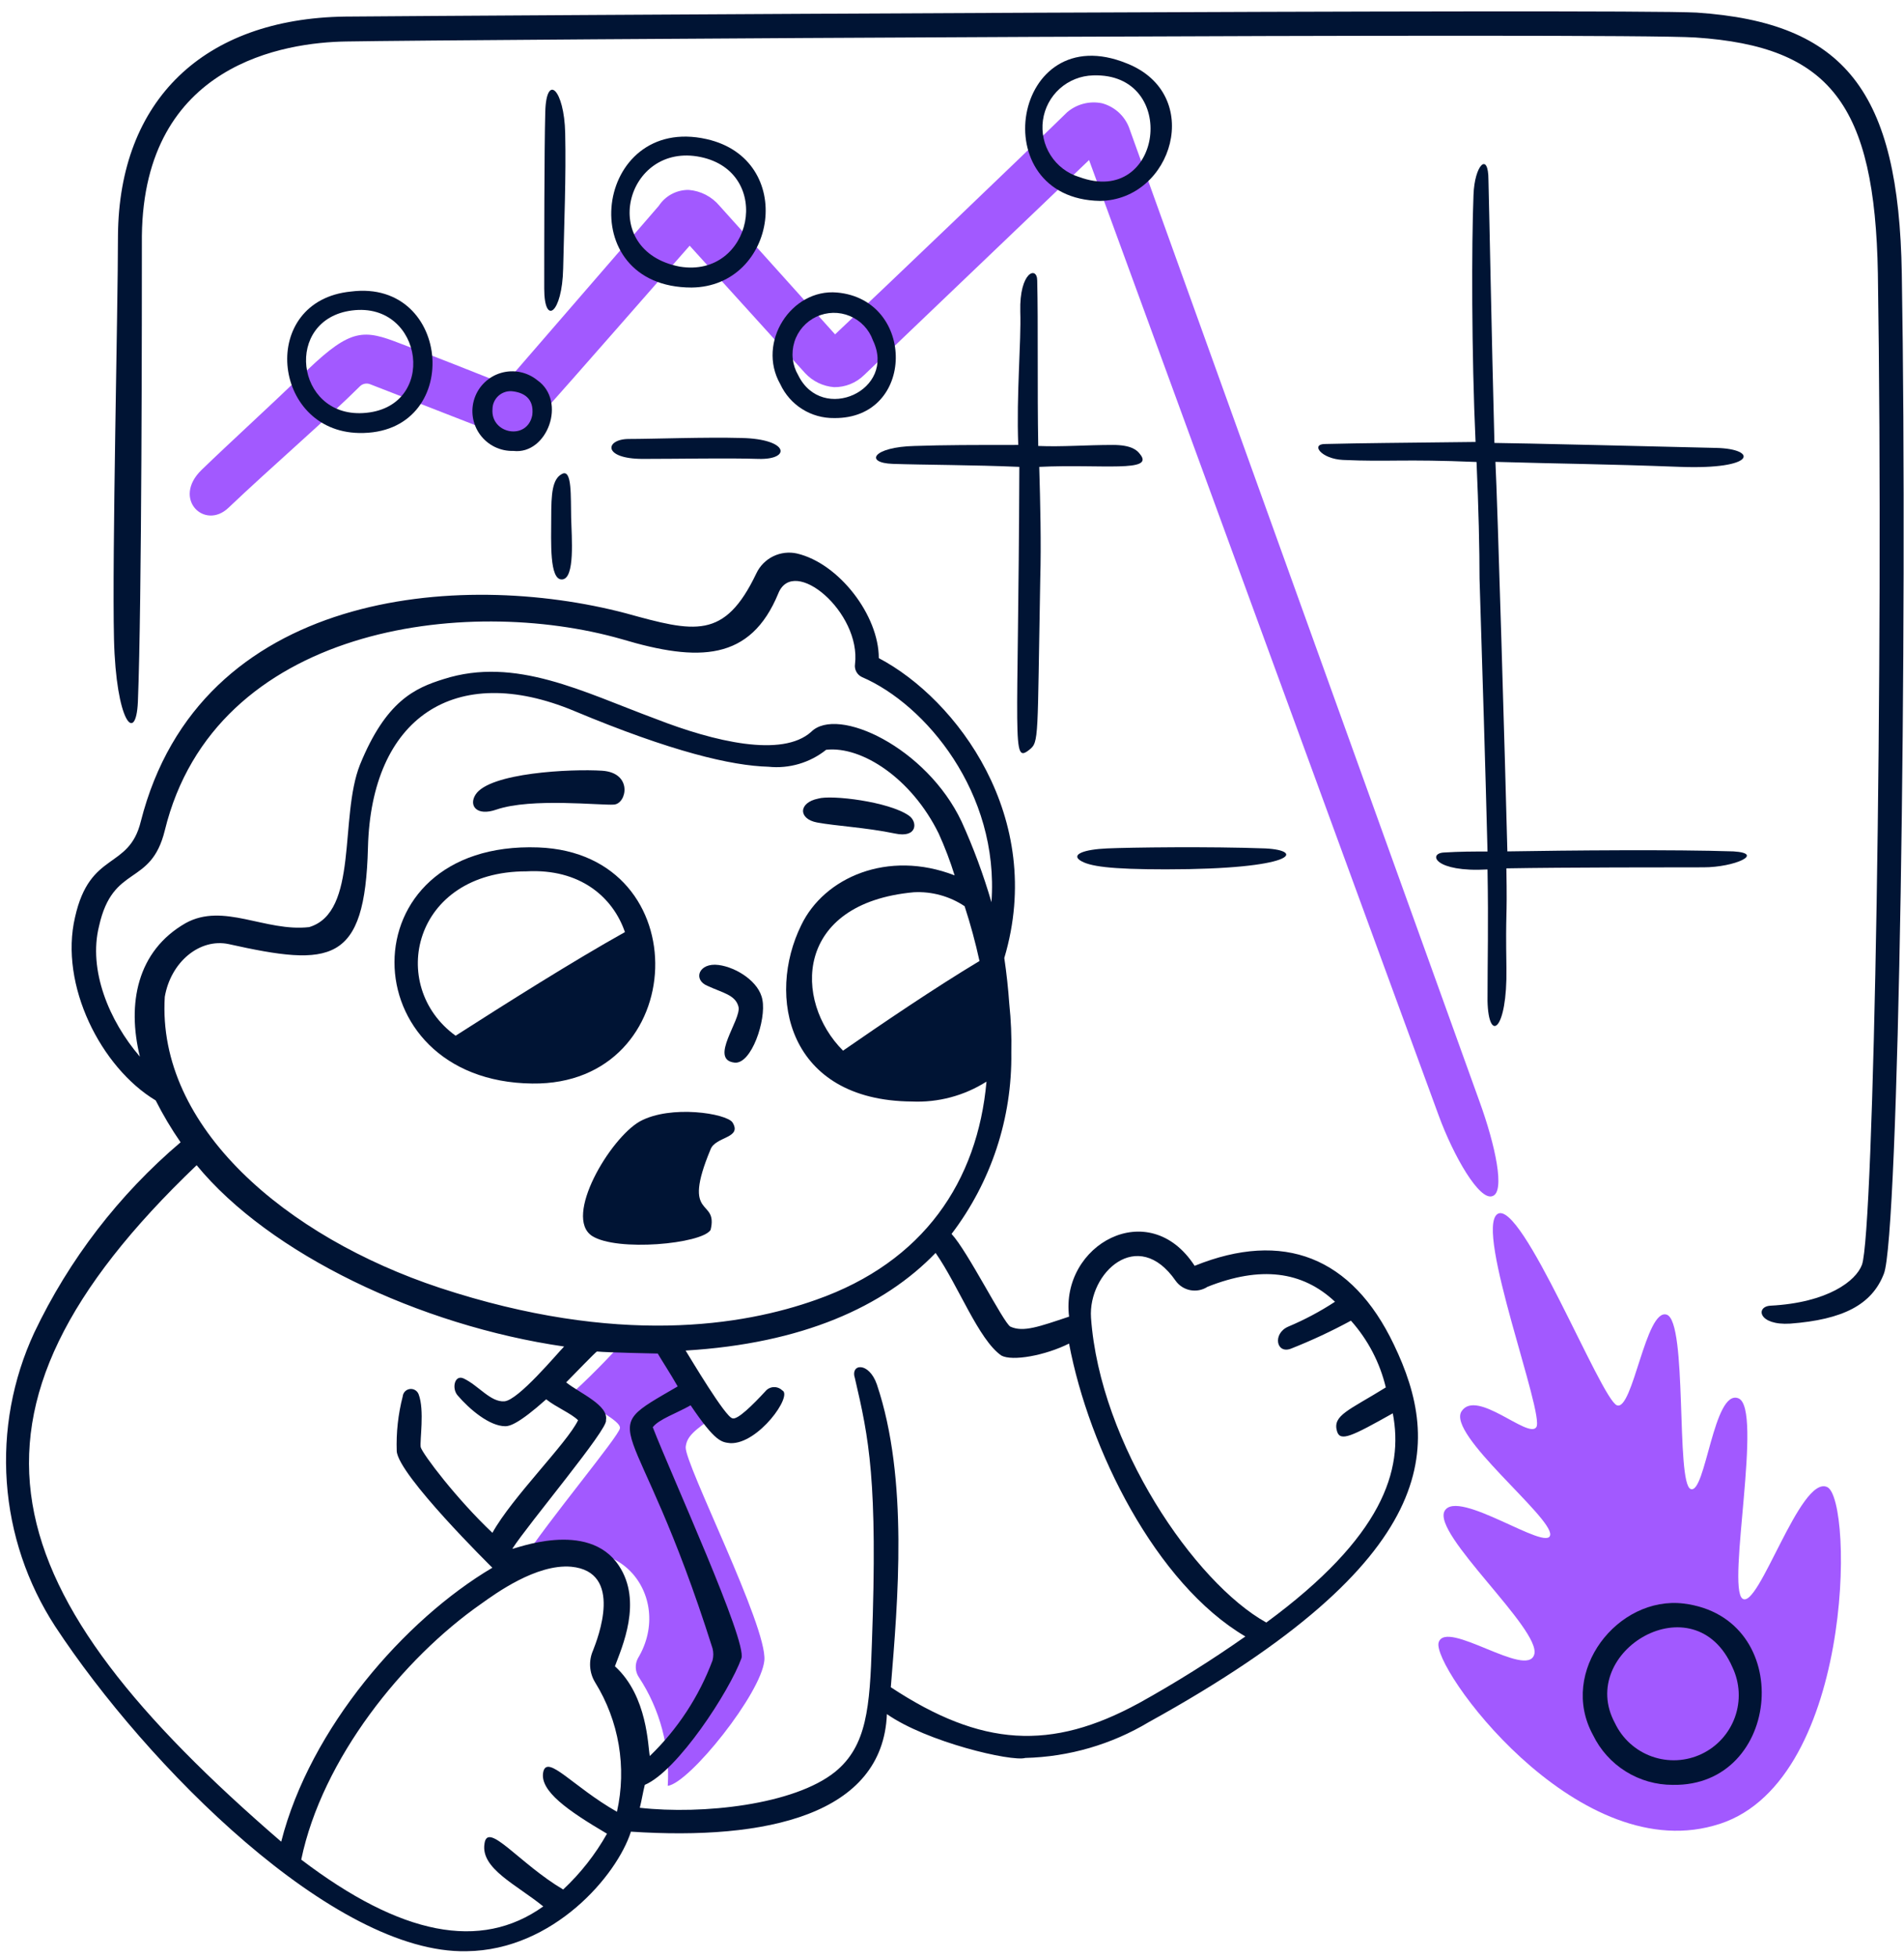 <svg width="144" height="148" viewBox="0 0 144 148" fill="none" xmlns="http://www.w3.org/2000/svg">
<path d="M54.043 107.088C52.838 105.28 51.105 102.192 51.105 102.192C49.674 102.114 48.167 102.042 46.736 101.891C46.736 101.891 45.079 103.699 43.422 105.205C44.627 106.411 46.962 107.39 46.887 107.992C46.812 108.595 41.388 115.073 39.505 118.011L40.183 118.689C46.436 114.697 51.105 120.647 48.243 125.393C48.125 125.616 48.07 125.867 48.084 126.119C48.097 126.371 48.179 126.615 48.32 126.824C49.918 129.252 50.684 132.134 50.502 135.035C52.16 134.81 57.583 128.03 57.809 125.544C58.036 122.983 51.783 110.705 51.859 109.425C51.934 108.595 52.537 108.143 54.043 107.088Z" fill="#A259FF"/>
<path d="M138.183 112.436C136.15 111.533 132.986 121.778 131.781 120.874C130.576 119.97 133.362 106.486 131.479 105.732C129.596 104.979 128.993 113.039 127.864 112.588C126.734 112.136 127.637 99.932 126.056 99.406C124.474 98.879 123.495 106.712 122.289 106.259C121.083 105.807 115.058 90.592 113.25 91.797C111.518 93.003 116.866 107.013 116.188 107.917C115.586 108.821 111.668 104.979 110.538 106.712C109.409 108.444 117.393 114.697 117.242 116.053C117.092 117.41 110.237 112.513 109.258 114.245C108.278 115.977 116.565 123.21 116.037 125.093C115.51 126.976 109.367 122.391 108.806 124.189C108.238 126.007 119.05 140.987 129.596 138.048C140.214 135.261 140.214 113.342 138.183 112.436Z" fill="#A259FF"/>
<path d="M112.874 90.441C113.853 90.14 113.099 86.599 111.894 83.285C110.689 79.971 85.379 9.615 85.379 9.615C85.204 9.176 84.929 8.785 84.576 8.471C84.223 8.158 83.801 7.931 83.345 7.808C82.883 7.713 82.406 7.724 81.949 7.842C81.492 7.959 81.068 8.18 80.709 8.486C77.319 11.8 66.924 21.742 63.157 25.283L54.42 15.565C54.13 15.219 53.775 14.934 53.374 14.727C52.973 14.52 52.534 14.395 52.084 14.36C51.637 14.355 51.195 14.462 50.8 14.673C50.405 14.883 50.069 15.191 49.825 15.565C47.339 18.428 40.561 26.262 38.149 29.049C36.266 28.296 32.65 26.865 30.24 25.961C27.528 24.907 26.549 24.831 23.309 27.919C19.694 31.384 17.509 33.343 15.25 35.527C12.99 37.711 15.476 40.123 17.284 38.39C20.449 35.379 24.892 31.535 27.227 29.203C27.325 29.109 27.448 29.044 27.581 29.017C27.714 28.99 27.853 29 27.98 29.048L36.491 32.363C37.395 32.739 38.526 33.116 39.354 32.739C40.021 32.381 40.59 31.864 41.011 31.234C43.196 28.823 49.825 21.215 52.16 18.578L60.898 28.221C61.468 28.834 62.248 29.21 63.082 29.275C63.925 29.285 64.738 28.96 65.342 28.371L82.366 12.101C82.366 12.101 107.826 81.703 108.806 84.34C109.936 87.428 111.894 90.817 112.874 90.441Z" fill="#A259FF"/>
<path d="M40.258 81.929C52.236 82.083 52.913 64.528 40.71 64.077C26.097 63.547 26.473 81.779 40.258 81.929ZM39.806 65.885C43.874 65.659 46.36 67.843 47.264 70.479C43.347 72.664 38.224 75.903 34.458 78.314C29.261 74.547 31.218 65.885 39.806 65.885Z" fill="#001434"/>
<path d="M143.833 20.689C143.607 6.904 139.539 1.706 128.315 0.952C122.666 0.651 34.684 1.178 26.097 1.254C15.4 1.408 8.998 7.584 8.922 17.826C8.922 23.4 8.471 42.006 8.621 48.333C8.775 54.587 10.278 56.318 10.428 53.079C10.73 45.621 10.73 23.325 10.73 17.826C10.885 4.794 21.577 3.212 26.17 3.137C34.757 2.983 122.589 2.459 128.239 2.836C138.408 3.514 141.798 7.882 142.024 20.689C142.476 50.216 141.722 93.229 140.818 95.639C140.366 96.844 138.257 98.501 133.889 98.727C132.758 98.804 132.984 100.234 135.395 100.083C139.388 99.781 141.571 98.651 142.476 96.317C143.607 93.53 144.285 47.505 143.833 20.689Z" fill="#001434"/>
<path d="M61.801 62.193C63.227 62.456 65.492 62.57 67.677 63.023C69.41 63.398 69.41 62.118 68.732 61.666C67.226 60.611 62.856 60.084 61.877 60.386C60.37 60.691 60.363 61.926 61.801 62.193Z" fill="#001434"/>
<path d="M127.336 121.249C122.365 120.647 117.841 126.372 120.481 131.193C121.03 132.323 121.887 133.277 122.953 133.943C124.019 134.609 125.251 134.961 126.508 134.959C134.793 135.112 135.848 122.304 127.336 121.249ZM122.138 130.289C119.201 124.865 128.165 119.517 131.027 126.07C131.304 126.654 131.463 127.286 131.496 127.932C131.529 128.577 131.434 129.222 131.217 129.831C131 130.439 130.665 130.999 130.232 131.478C129.799 131.958 129.276 132.347 128.692 132.624C128.108 132.901 127.476 133.06 126.831 133.093C126.185 133.125 125.54 133.03 124.931 132.813C124.323 132.597 123.763 132.262 123.284 131.829C122.805 131.396 122.415 130.872 122.138 130.289Z" fill="#001434"/>
<path d="M44.778 93.454C46.661 94.659 53.064 94.056 53.742 93.002C54.344 90.516 51.481 92.324 53.742 86.903C54.118 85.924 56.152 86.075 55.399 84.87C54.947 84.192 50.729 83.514 48.393 84.792C46.134 86.072 42.593 92.022 44.778 93.454Z" fill="#001434"/>
<path d="M113.928 65.659C118.297 65.581 126.512 65.581 128.842 65.581C131.173 65.581 133.513 64.527 131.102 64.376C126.658 64.226 118.596 64.299 114.003 64.376C113.852 58.277 113.25 37.71 113.099 34.923C118.372 35.078 121.159 35.078 127.035 35.3C132.911 35.522 132.91 33.944 129.822 33.869C126.734 33.793 114.228 33.492 113.024 33.492C112.798 24.829 112.647 16.468 112.572 13.606C112.572 11.421 111.518 12.476 111.442 14.735C111.292 18.426 111.292 26.788 111.597 33.418C105.193 33.495 103.461 33.495 100.222 33.572C99.092 33.572 99.921 34.702 101.578 34.778C105.043 34.932 106.098 34.7 111.671 34.932C111.826 38.397 111.898 41.56 111.898 43.745C112.124 50.977 112.35 58.358 112.501 64.385C111.446 64.385 110.391 64.385 109.186 64.462C107.981 64.539 108.508 65.968 112.501 65.742C112.578 70.036 112.501 72.446 112.501 75.685C112.578 78.928 114.007 77.945 113.932 73.2C113.857 68.454 114.003 69.955 113.928 65.659Z" fill="#001434"/>
<path d="M53.517 74.547C54.648 75.074 55.627 75.224 55.853 76.128C56.079 77.108 53.593 80.121 55.551 80.347C56.832 80.497 57.962 77.105 57.661 75.602C57.434 74.246 55.699 73.141 54.346 72.965C52.833 72.768 52.385 74.095 53.517 74.547Z" fill="#001434"/>
<path d="M37.547 61.214C40.183 60.31 45.456 60.913 46.435 60.837C47.414 60.762 47.866 58.426 45.531 58.276C43.195 58.127 37.019 58.426 35.965 60.084C35.437 60.913 36.04 61.741 37.547 61.214Z" fill="#001434"/>
<path d="M63.308 22.119C59.85 21.81 57.209 25.886 59.014 29.049C59.373 29.824 59.947 30.478 60.669 30.932C61.391 31.387 62.229 31.622 63.082 31.611C69.259 31.686 69.274 22.653 63.308 22.119ZM60.37 28.372C60.149 27.996 60.009 27.578 59.959 27.145C59.909 26.712 59.95 26.273 60.08 25.856C60.209 25.439 60.424 25.055 60.711 24.726C60.998 24.398 61.35 24.133 61.745 23.948C62.141 23.764 62.57 23.664 63.006 23.655C63.442 23.646 63.876 23.729 64.278 23.897C64.68 24.065 65.043 24.316 65.343 24.632C65.643 24.949 65.874 25.325 66.02 25.736C67.828 29.502 62.178 32.062 60.37 28.372V28.372Z" fill="#001434"/>
<path d="M81.688 65.056C82.366 65.507 83.948 65.734 88.166 65.734C98.034 65.734 98.712 64.302 95.699 64.152C91.481 63.997 85.454 64.075 83.722 64.152C81.989 64.229 81.01 64.603 81.688 65.056Z" fill="#001434"/>
<path d="M41.689 39.143C41.689 40.951 41.535 43.889 42.518 43.813C43.502 43.737 43.232 40.648 43.196 39.143C43.158 37.56 43.273 35.452 42.518 35.829C41.763 36.206 41.689 37.335 41.689 39.143Z" fill="#001434"/>
<path d="M40.635 28.748C40.258 28.442 39.812 28.232 39.336 28.135C38.86 28.039 38.368 28.059 37.901 28.194C37.435 28.329 37.008 28.575 36.657 28.91C36.306 29.246 36.041 29.662 35.886 30.122C35.73 30.582 35.688 31.073 35.763 31.553C35.839 32.032 36.029 32.487 36.318 32.877C36.607 33.268 36.986 33.583 37.423 33.795C37.859 34.007 38.341 34.11 38.827 34.096C41.388 34.398 42.894 30.33 40.635 28.748ZM40.258 31.384C39.882 33.343 37.093 32.816 37.247 30.932C37.249 30.748 37.287 30.567 37.361 30.398C37.434 30.23 37.541 30.078 37.674 29.951C37.808 29.825 37.965 29.727 38.138 29.663C38.31 29.599 38.493 29.57 38.677 29.579C39.58 29.656 40.409 30.104 40.258 31.384Z" fill="#001434"/>
<path d="M41.238 8.485C41.16 11.496 41.16 18.956 41.16 21.818C41.16 24.68 42.517 23.701 42.592 20.311C42.667 16.92 42.818 13.381 42.746 10.067C42.674 6.753 41.313 5.472 41.238 8.485Z" fill="#001434"/>
<path d="M67.526 35.075C69.786 35.153 73.703 35.153 77.093 35.302C77.016 56.393 76.49 57.749 77.846 56.694C78.599 56.092 78.449 55.941 78.675 43.738C78.752 41.176 78.675 37.938 78.598 35.302C83.269 35.075 87.411 35.753 86.206 34.322C85.98 34.021 85.528 33.644 84.172 33.644C82.138 33.644 80.33 33.798 78.522 33.721C78.445 29.503 78.522 24.457 78.445 21.215C78.445 20.085 77.089 20.537 77.164 23.55C77.241 25.885 76.863 29.803 77.01 33.644C73.696 33.644 71.435 33.644 69.175 33.721C66.019 33.795 65.342 35 67.526 35.075Z" fill="#001434"/>
<path d="M26.549 22.044C19.543 22.722 20.527 32.614 27.152 32.74C35.067 32.891 34.232 21.064 26.549 22.044ZM26.626 23.475C32.068 22.78 33.174 30.91 27.454 31.234C22.324 31.523 21.441 24.133 26.624 23.475H26.626Z" fill="#001434"/>
<path d="M53.441 10.519C44.955 8.61 43.186 21.742 52.31 21.742C58.788 21.667 60.258 12.054 53.441 10.519ZM51.407 20.16C45.153 18.955 47.315 10.696 52.988 11.874C58.543 13.03 56.906 21.064 51.407 20.16Z" fill="#001434"/>
<path d="M85.228 4.797C76.566 1.257 74.306 15.041 83.195 15.192C88.694 15.114 91.104 7.129 85.228 4.797ZM81.613 13.384C80.722 13.11 79.959 12.528 79.458 11.742C78.957 10.956 78.751 10.018 78.878 9.095C79.005 8.172 79.455 7.324 80.149 6.702C80.843 6.081 81.736 5.726 82.667 5.701C89.221 5.472 87.957 15.73 81.613 13.381V13.384Z" fill="#001434"/>
<path d="M47.565 33.192C45.757 33.192 45.531 34.699 48.62 34.699C51.708 34.699 54.873 34.622 57.357 34.699C59.841 34.776 59.692 33.192 56.077 33.117C53.364 33.042 49.373 33.192 47.565 33.192Z" fill="#001434"/>
<path d="M90.351 95.713C86.885 90.366 80.181 94.132 80.855 99.555C78.595 100.308 77.39 100.76 76.411 100.308C75.883 100.007 73.168 94.583 71.966 93.303C74.963 89.367 76.555 84.54 76.486 79.593C76.514 78.361 76.463 77.128 76.332 75.903C76.251 74.743 76.125 73.587 75.955 72.437C79.12 61.817 72.339 52.852 66.464 49.764C66.464 46.522 63.453 42.608 60.288 41.855C59.679 41.716 59.04 41.789 58.478 42.063C57.916 42.337 57.465 42.795 57.2 43.361C54.79 48.408 52.53 47.806 47.332 46.372C34.748 43.058 15.092 44.64 10.648 62.116C9.744 65.807 6.806 64.3 5.676 69.347C4.471 74.469 7.635 80.721 11.775 83.207C12.33 84.304 12.959 85.361 13.658 86.372C8.995 90.331 5.224 95.234 2.594 100.758C0.953 104.292 0.237 108.186 0.514 112.073C0.79 115.96 2.051 119.714 4.176 122.98C11.107 133.526 25.267 147.761 35.288 147.537C41.842 147.46 46.663 141.812 47.717 138.497C57.962 139.175 66.775 137.217 67.076 129.608C70.087 131.718 76.495 133.224 77.547 132.923C80.843 132.84 84.061 131.906 86.888 130.211C109.26 117.859 109.034 109.195 105.416 101.662C102.252 95.036 97.059 93.002 90.351 95.713ZM10.579 79.895C8.244 77.183 6.662 73.341 7.491 70.027C8.546 65.282 11.408 67.094 12.463 62.796C16.229 47.356 35.212 44.943 47.038 48.333C52.838 50.065 56.755 49.99 58.864 44.868C60.022 41.98 65.138 46.304 64.665 50.216C64.634 50.414 64.67 50.617 64.765 50.794C64.86 50.97 65.01 51.111 65.192 51.196C69.991 53.258 75.587 59.933 74.984 68.219C74.376 66.135 73.621 64.097 72.724 62.12C70.079 56.522 63.335 53.352 61.349 55.338C59.165 57.297 54.042 56.092 49.598 54.359C44.099 52.325 38.977 49.613 33.553 51.349C31.369 52.027 29.185 53.007 27.223 57.827C25.641 61.82 27.146 68.976 23.381 70.102C20.067 70.478 16.904 68.218 14.04 69.8C10.353 71.91 9.6 75.903 10.579 79.895ZM74.079 72.664C70.69 74.698 66.697 77.409 63.76 79.443C59.993 75.677 60.069 68.295 69.112 67.466C70.473 67.394 71.82 67.764 72.954 68.521C73.398 69.882 73.774 71.265 74.079 72.664ZM12.462 75.376C12.914 72.739 15.098 70.931 17.283 71.383C25.041 73.115 27.603 72.898 27.829 64.077C28.08 54.287 34.383 49.99 43.423 53.756C50.806 56.844 55.325 57.9 58.112 57.975C59.681 58.138 61.25 57.678 62.482 56.694C65.193 56.393 68.96 58.879 70.993 63.024C71.46 64.053 71.863 65.111 72.198 66.19C67.152 64.231 62.331 66.344 60.598 69.955C57.962 75.304 59.544 83.213 68.96 83.289C70.953 83.378 72.925 82.852 74.609 81.783C73.932 89.314 69.864 95.416 61.728 98.279C56.23 100.237 46.738 101.819 33.255 97.375C21.652 93.529 11.859 85.24 12.462 75.376ZM14.872 88.105C20.371 94.809 31.745 100.234 42.665 101.815C42.138 102.343 39.2 105.883 38.145 105.958C37.091 106.033 36.187 104.753 35.057 104.226C34.379 103.925 34.153 104.979 34.605 105.506C35.509 106.561 37.016 107.841 38.221 107.841C38.522 107.841 39.2 107.69 41.309 105.807C42.062 106.41 43.192 106.862 43.719 107.389C42.89 109.122 38.747 113.189 37.241 115.901C34.529 113.34 31.968 109.951 31.817 109.424C31.74 108.896 32.118 106.636 31.663 105.431C31.614 105.298 31.522 105.186 31.401 105.113C31.281 105.039 31.139 105.009 30.999 105.027C30.858 105.045 30.729 105.11 30.63 105.211C30.532 105.313 30.471 105.445 30.458 105.585C30.109 106.937 29.957 108.332 30.005 109.728C30.126 111.537 37.162 118.465 37.237 118.541C30.608 122.458 23.452 130.668 21.268 139.256C-0.569 120.421 -4.939 107.011 14.872 88.105ZM46.66 136.993C43.346 135.11 41.388 132.624 41.087 133.982C40.785 135.413 42.969 136.92 45.907 138.652C45.025 140.22 43.907 141.642 42.593 142.871C39.279 140.912 36.868 137.673 36.642 139.406C36.341 141.289 39.052 142.494 41.087 144.151C36.341 147.541 30.314 146.335 22.782 140.611C24.363 133.003 30.465 125.395 36.416 121.251C37.471 120.499 40.559 118.241 43.196 118.464C47.188 118.841 45.208 123.88 44.852 124.795C44.682 125.179 44.606 125.6 44.633 126.019C44.66 126.439 44.788 126.846 45.007 127.206C46.817 130.126 47.411 133.64 46.66 136.993ZM46.506 125.995C47.033 124.564 48.615 121.099 46.807 118.387C44.472 114.847 38.822 117.181 38.747 117.107C39.953 115.224 46.054 107.992 45.828 107.389C46.054 106.259 43.87 105.356 42.818 104.527C43.42 103.925 45.077 102.191 45.153 102.191C45.906 102.269 49.672 102.346 49.747 102.346C50.049 102.873 50.651 103.777 51.254 104.831C44.646 108.678 48.036 106.109 53.89 124.642C53.966 124.939 53.966 125.25 53.89 125.546C52.868 128.281 51.247 130.752 49.145 132.778C48.996 132.097 48.996 128.255 46.51 125.995H46.506ZM86.128 128.782C79.499 132.398 74.227 132.097 67.372 127.577C67.898 121.099 68.728 111.834 66.317 104.678C65.714 102.946 64.283 103.095 64.66 104.226C65.714 108.745 66.392 111.909 65.941 124.262C65.786 129.083 65.564 132.022 63.153 133.98C60.065 136.465 53.135 137.222 48.389 136.692C48.54 136.089 48.615 135.562 48.766 134.959C51.252 133.905 55.169 127.878 56.073 125.392C56.524 124.112 50.8 111.608 49.369 107.917C49.82 107.314 51.176 106.862 52.231 106.259C54.114 109.047 54.566 109.047 55.242 109.122C57.351 109.199 59.988 105.506 59.159 105.13C59.073 105.045 58.97 104.98 58.856 104.938C58.743 104.896 58.622 104.878 58.502 104.885C58.381 104.892 58.264 104.925 58.156 104.98C58.049 105.035 57.954 105.113 57.879 105.207C56.974 106.186 55.769 107.392 55.394 107.241C54.866 107.164 52.228 102.722 51.853 102.119C60.666 101.591 66.843 98.805 70.76 94.737C72.493 97.223 74.002 101.29 75.731 102.496C76.56 102.948 79.045 102.496 80.853 101.591C82.36 109.576 87.407 119.745 94.187 123.738C91.593 125.561 88.904 127.244 86.132 128.782L86.128 128.782ZM95.769 122.684C90.347 119.673 83.19 109.2 82.513 99.634C82.286 96.244 86.053 92.703 88.916 96.847C89.182 97.218 89.581 97.471 90.03 97.555C90.479 97.639 90.943 97.547 91.326 97.298C95.318 95.716 98.481 96.093 100.967 98.429C99.847 99.163 98.662 99.793 97.427 100.312C96.222 100.839 96.524 102.421 97.653 101.969C99.201 101.357 100.71 100.653 102.172 99.86C103.455 101.298 104.361 103.032 104.809 104.907C102.022 106.639 100.764 107.009 101.118 108.221C101.36 109.045 102.248 108.597 105.337 106.865C106.168 111.156 104.587 116.203 95.773 122.683L95.769 122.684Z" fill="#001434"/>
</svg>
